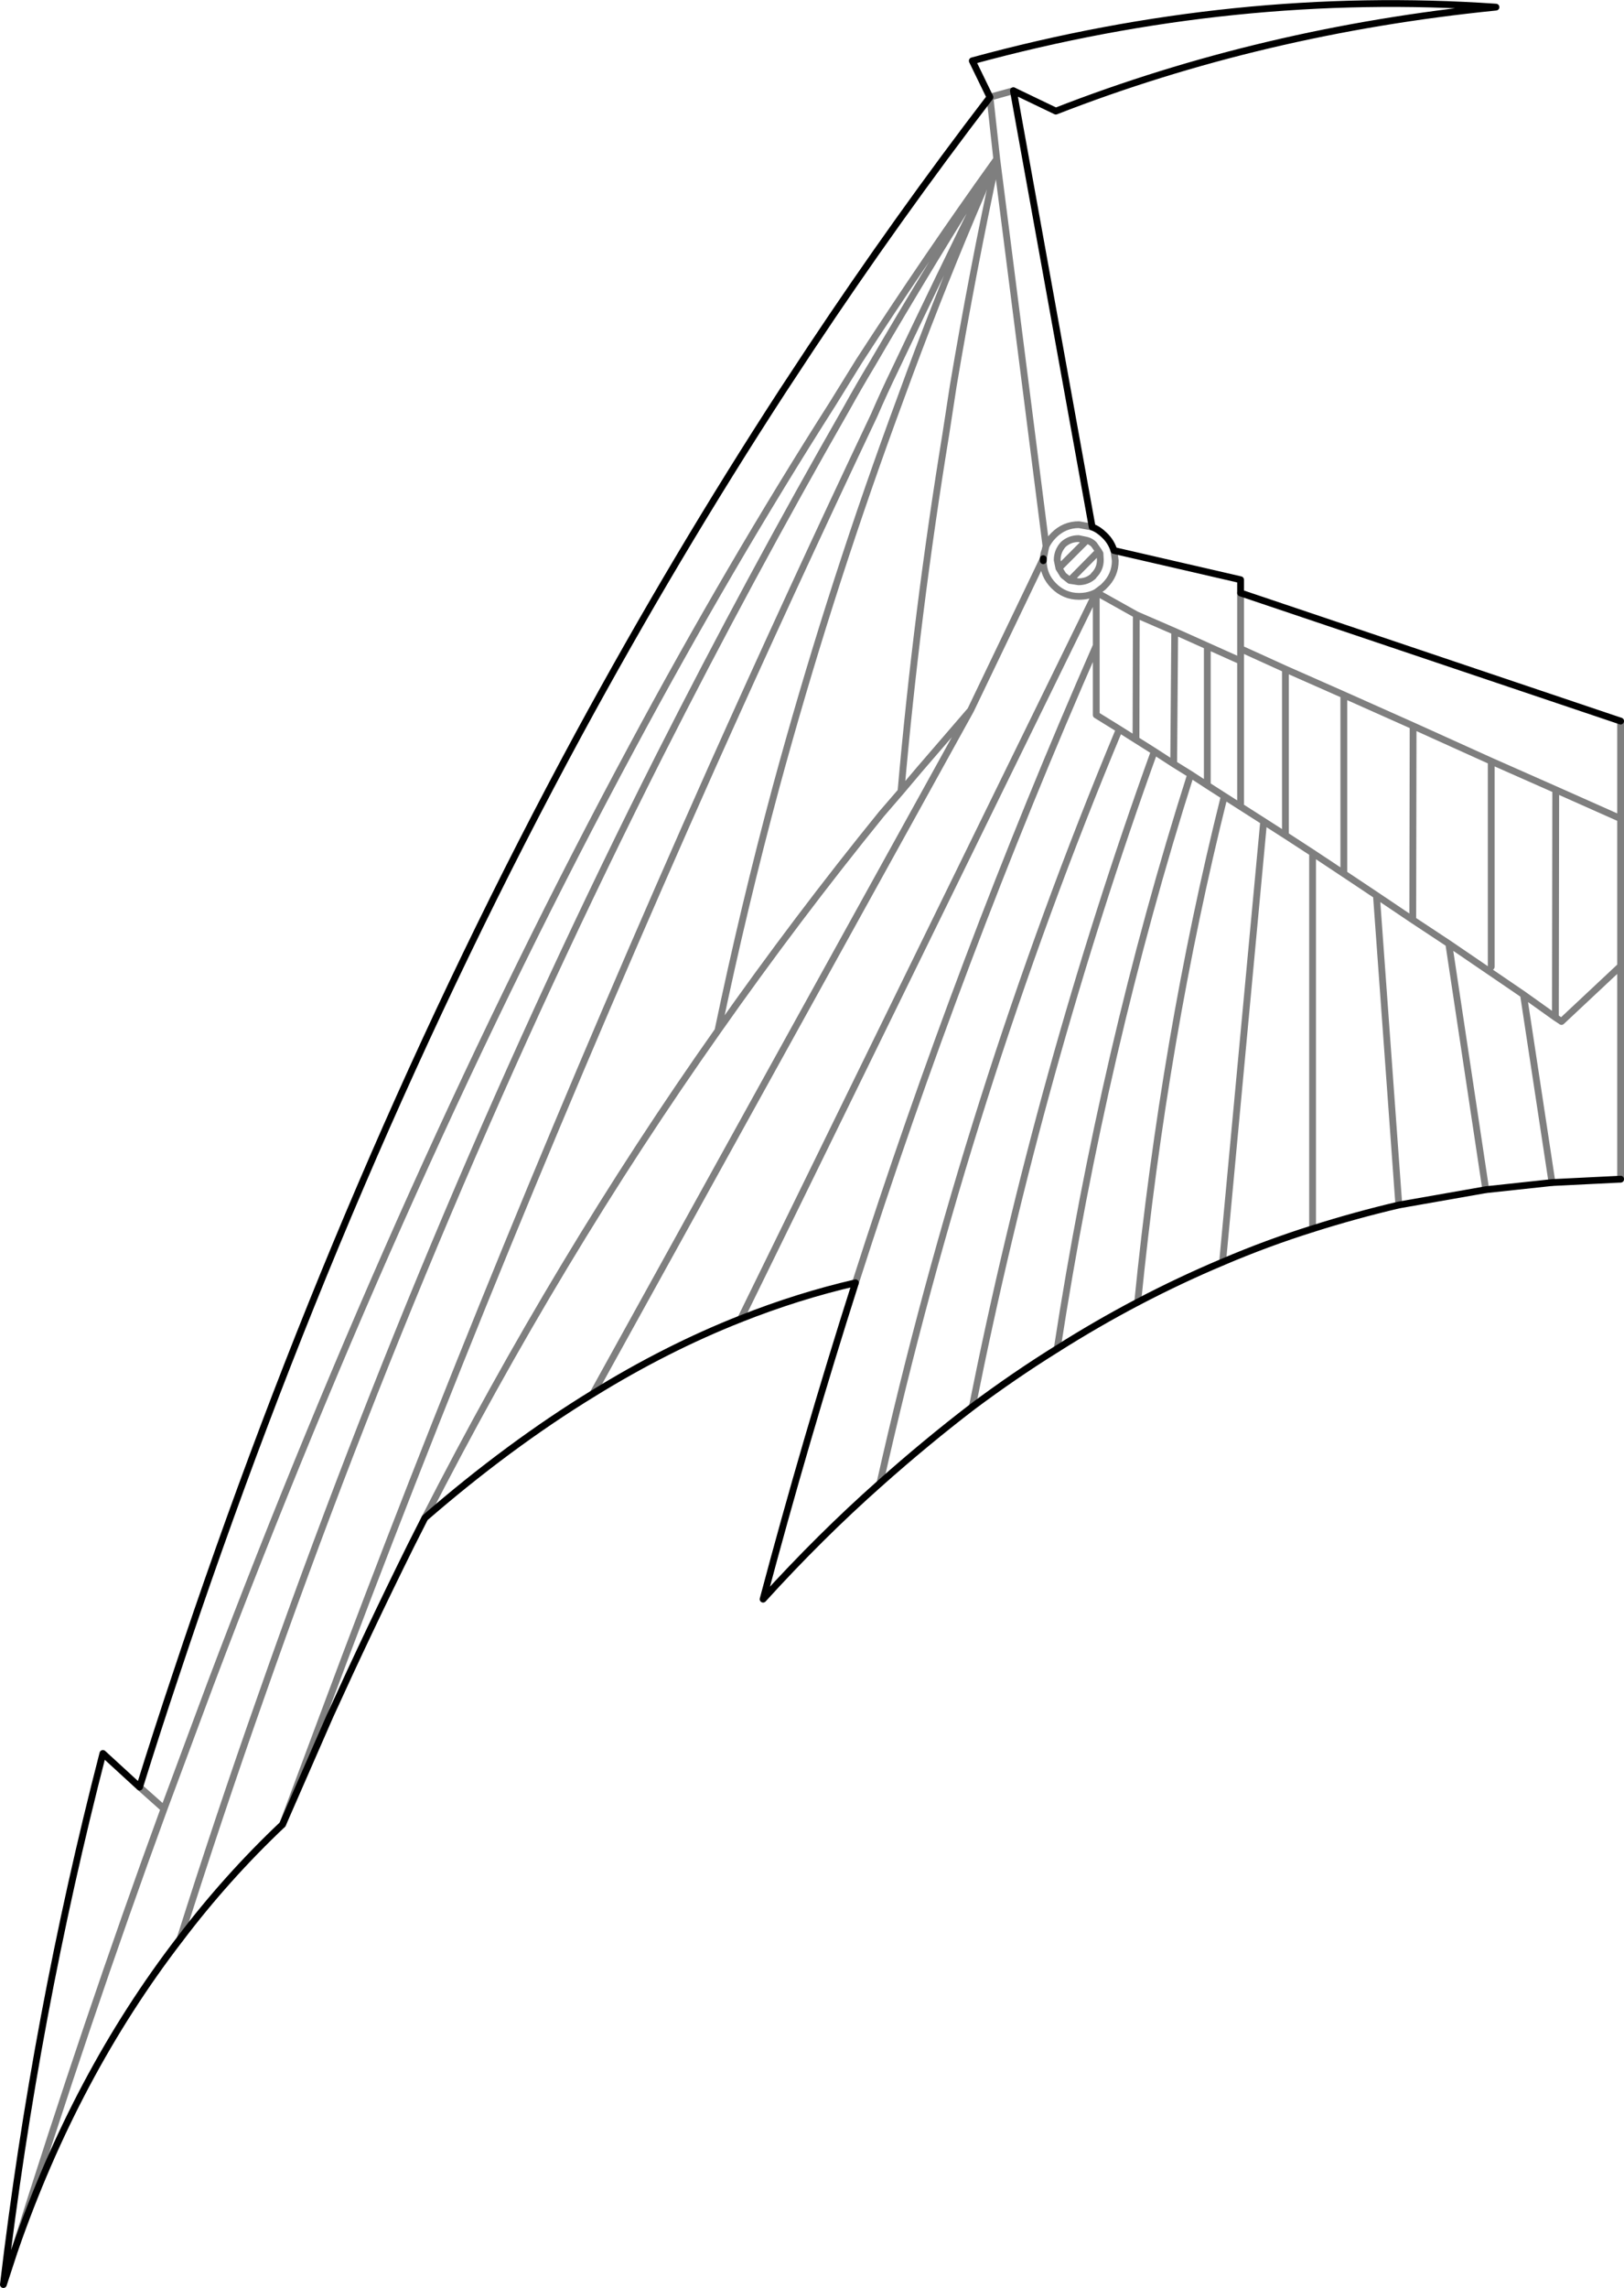 <?xml version="1.0" encoding="UTF-8" standalone="no"?>
<svg xmlns:xlink="http://www.w3.org/1999/xlink" height="336.65px" width="239.1px" xmlns="http://www.w3.org/2000/svg">
  <g transform="matrix(1.0, 0.0, 0.0, 1.0, -161.2, -134.2)">
    <path d="M343.85 221.45 L343.85 229.65 350.45 232.65 359.05 236.45 369.25 241.0 380.75 246.2 390.25 250.4 399.8 254.65 399.8 240.3 M325.2 215.2 L325.4 216.7 Q325.4 218.85 323.8 220.4 L323.6 220.6 322.6 221.35 328.5 224.65 334.15 227.1 338.95 229.25 343.85 231.45 343.85 229.65 M322.6 221.35 L322.6 229.2 322.6 239.4 326.0 241.5 328.45 243.05 328.5 224.65 M328.45 243.05 L331.15 244.75 334.0 246.6 334.15 227.1 M367.15 311.5 L363.85 265.95 359.05 262.75 354.45 259.7 354.45 315.0 M379.95 309.25 L374.5 273.05 369.2 269.55 363.85 265.95 M328.7 325.8 Q332.6 286.7 341.45 251.35 L338.95 249.75 336.5 248.15 Q323.65 288.5 316.85 332.65 M341.2 319.9 L347.25 255.05 341.45 251.35 M350.45 232.65 L350.45 257.1 354.45 259.7 M347.25 255.05 L350.45 257.1 M399.8 307.7 L399.8 276.35 391.1 284.5 390.2 283.9 385.5 280.55 389.7 308.2 M399.8 276.35 L399.8 254.65 M385.5 280.55 L374.5 273.05 M390.25 250.4 L390.2 283.9 M359.05 236.45 L359.05 262.75 M336.5 248.15 L334.0 246.6 M343.85 231.45 L343.85 252.45 M338.95 249.75 L338.95 229.25 M369.2 269.55 L369.25 241.0 M380.75 276.45 L380.75 246.2 M181.75 397.15 L185.35 400.35 192.2 381.95 Q220.9 306.1 254.25 244.15 268.5 217.6 283.8 193.6 L287.7 187.3 Q297.65 171.95 307.95 157.6 L306.95 148.5 310.4 147.55 M223.75 357.55 Q243.35 319.2 266.9 285.85 270.7 267.65 275.5 249.85 282.9 222.65 292.6 196.05 L295.1 189.25 Q300.15 175.65 305.85 162.4 L306.1 161.65 306.2 161.3 Q299.4 175.05 292.95 188.65 291.35 191.95 289.9 195.3 277.5 221.45 265.95 247.25 234.3 318.2 208.85 386.45 L202.8 402.65 M248.5 339.25 L304.1 238.7 296.55 247.45 293.85 250.65 291.0 253.95 Q278.5 269.35 266.9 285.85 M306.2 161.3 L307.95 157.6 Q298.55 172.45 289.6 187.8 287.7 190.95 285.9 194.2 271.55 219.25 258.35 245.3 225.15 311.05 199.6 383.95 193.4 401.5 187.7 419.5 M293.85 250.65 Q296.15 224.4 300.45 198.1 L301.55 190.95 Q304.35 174.3 307.95 157.6 L315.2 214.55 Q315.6 213.7 316.35 212.95 317.9 211.4 320.05 211.4 L322.0 211.75 M321.2 213.7 Q321.8 213.85 322.25 214.3 L322.95 215.3 323.15 215.65 323.2 216.6 Q323.2 217.9 322.25 218.85 L322.15 219.0 Q321.25 219.8 320.0 219.8 L318.7 219.6 317.75 218.85 317.1 217.8 316.85 216.6 Q316.85 215.3 317.75 214.3 318.7 213.45 320.0 213.45 L321.2 213.7 317.1 217.8 M315.2 214.55 L315.05 215.2 314.85 216.25 314.8 216.7 Q314.8 218.85 316.35 220.4 317.9 221.95 320.05 221.95 321.5 221.95 322.6 221.35 L270.25 328.25 M287.15 322.95 Q302.45 275.15 322.6 229.2 M315.05 215.2 Q314.85 215.65 314.8 216.35 L314.8 216.4 314.85 216.25 M318.7 219.6 L322.95 215.3 M314.8 216.4 L304.1 238.7 M304.35 341.2 Q314.25 291.55 331.15 244.75 M290.75 352.45 Q303.6 295.2 326.0 241.5 M163.35 465.3 Q173.9 431.65 185.35 400.35" fill="none" stroke="#000000" stroke-linecap="round" stroke-linejoin="round" stroke-opacity="0.502" stroke-width="1.0"/>
    <path d="M399.8 240.3 L343.85 221.45 343.85 219.5 325.2 215.2 M354.45 315.0 Q360.75 313.0 367.15 311.5 L379.95 309.25 389.7 308.2 399.8 307.7 M316.85 332.65 Q322.7 328.95 328.7 325.8 334.9 322.55 341.2 319.9 M354.45 315.0 Q347.75 317.1 341.2 319.9 M306.95 148.5 Q293.3 166.3 280.6 185.4 L276.45 191.7 Q260.65 216.0 246.5 242.05 211.9 305.9 187.1 380.6 184.35 388.8 181.75 397.15 L176.35 392.2 Q166.4 430.65 161.7 470.35 L163.35 465.3 Q172.3 439.5 187.7 419.5 194.55 410.45 202.8 402.65 L209.8 386.65 Q215.6 373.9 221.7 361.6 L223.75 357.55 Q236.1 346.85 248.5 339.25 259.35 332.55 270.25 328.25 278.7 324.9 287.15 322.95 279.8 346.0 273.55 369.5 281.95 360.25 290.75 352.45 297.5 346.45 304.35 341.2 310.5 336.6 316.85 332.65 M306.95 148.5 L304.35 143.15 Q343.05 132.6 381.45 135.25 347.05 138.7 316.65 150.55 L310.4 147.55 322.0 211.75 Q322.95 212.1 323.8 212.95 324.8 213.9 325.2 215.2 M314.8 216.7 L314.8 216.4" fill="none" stroke="#000000" stroke-linecap="round" stroke-linejoin="round" stroke-width="1.0"/>
  </g>
</svg>

